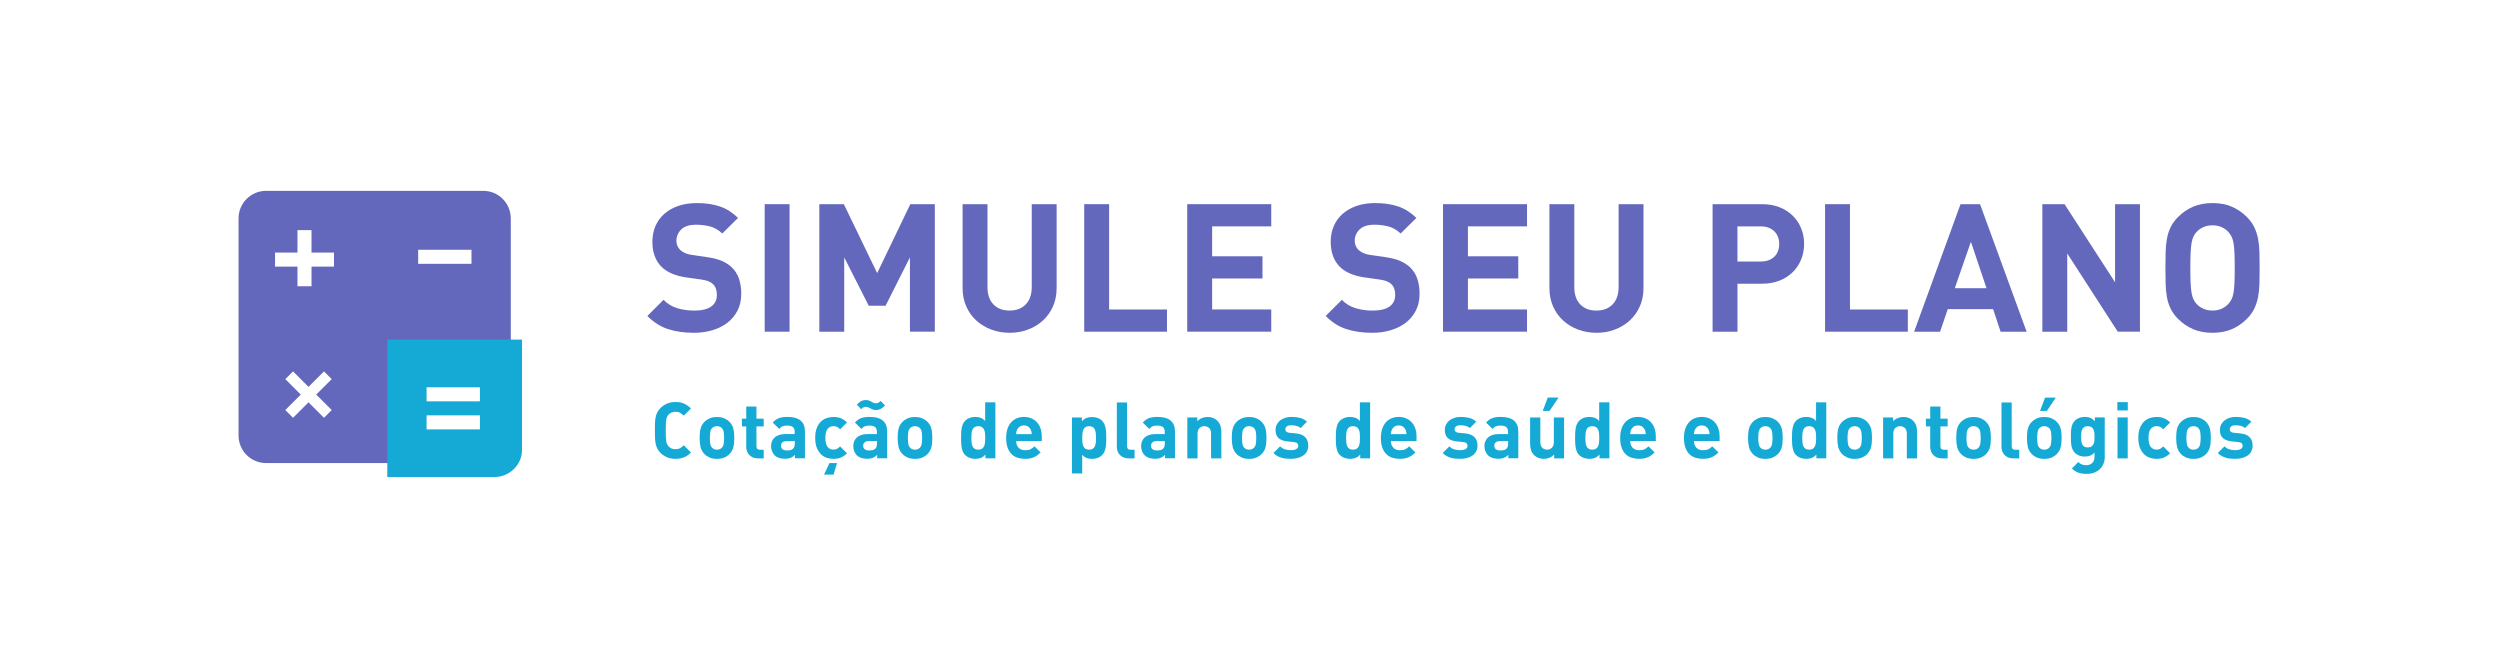 <svg width="524" height="140" viewBox="0 0 524 140" fill="none" xmlns="http://www.w3.org/2000/svg">
<g filter="url(#filter0_d_6_51)">
<path d="M10 8H513.618V98C513.618 114.569 500.186 128 483.618 128H40C23.431 128 10 114.569 10 98V8Z" fill="white" shape-rendering="crispEdges"/>
<g clip-path="url(#clip0_6_51)">
<path d="M155.359 59.641C155.359 60.941 155.1 62.094 154.588 63.094C154.076 64.094 153.376 64.941 152.488 65.629C151.6 66.318 150.553 66.841 149.353 67.206C148.153 67.571 146.847 67.753 145.447 67.753C143.418 67.753 141.612 67.494 140.024 66.982C138.435 66.471 136.988 65.547 135.688 64.224L139.071 60.847C139.924 61.7 140.9 62.288 142 62.612C143.1 62.935 144.276 63.1 145.529 63.1C147.082 63.1 148.259 62.818 149.059 62.253C149.859 61.688 150.259 60.871 150.259 59.794C150.259 58.818 149.982 58.065 149.435 57.541C149.159 57.294 148.853 57.1 148.518 56.959C148.182 56.824 147.7 56.7 147.071 56.6L143.841 56.147C141.565 55.824 139.835 55.082 138.659 53.929C137.382 52.653 136.741 50.9 136.741 48.671C136.741 47.471 136.953 46.377 137.382 45.388C137.806 44.4 138.418 43.547 139.224 42.835C140.024 42.123 141 41.565 142.153 41.165C143.306 40.765 144.606 40.565 146.059 40.565C147.912 40.565 149.524 40.806 150.9 41.276C152.276 41.747 153.541 42.553 154.694 43.676L151.388 46.941C150.535 46.141 149.629 45.635 148.665 45.418C147.7 45.2 146.782 45.1 145.906 45.1C144.506 45.1 143.465 45.429 142.788 46.094C142.112 46.759 141.776 47.553 141.776 48.477C141.776 48.829 141.841 49.165 141.965 49.488C142.088 49.812 142.288 50.112 142.565 50.388C142.841 50.641 143.182 50.859 143.6 51.047C144.012 51.235 144.494 51.365 145.047 51.441L148.2 51.894C149.424 52.071 150.441 52.324 151.241 52.665C152.041 53.006 152.729 53.435 153.306 53.959C154.029 54.635 154.559 55.447 154.882 56.4C155.206 57.353 155.371 58.429 155.371 59.629L155.359 59.641Z" fill="#6368BD"/>
<path d="M160.276 67.529V40.794H165.494V67.524H160.276V67.529Z" fill="#6368BD"/>
<path d="M190.723 67.529V51.947L185.618 62.082H182.088L176.947 51.947V67.529H171.729V40.794H176.871L183.853 55.247L190.8 40.794H195.941V67.524H190.723V67.529Z" fill="#6368BD"/>
<path d="M220.7 62.235C220.188 63.388 219.482 64.371 218.594 65.182C217.706 65.994 216.665 66.629 215.471 67.076C214.282 67.529 212.994 67.753 211.618 67.753C210.241 67.753 208.953 67.529 207.759 67.076C206.571 66.624 205.529 65.994 204.635 65.182C203.747 64.371 203.041 63.388 202.529 62.235C202.018 61.082 201.759 59.794 201.759 58.371V40.794H206.976V58.176C206.976 59.73 207.388 60.935 208.218 61.8C209.047 62.665 210.171 63.094 211.594 63.094C213.018 63.094 214.153 62.665 214.994 61.8C215.835 60.935 216.253 59.73 216.253 58.176V40.794H221.471V58.365C221.471 59.788 221.212 61.082 220.7 62.23V62.235Z" fill="#6368BD"/>
<path d="M227.253 67.529V40.794H232.471V62.871H244.6V67.524H227.253V67.529Z" fill="#6368BD"/>
<path d="M248.841 67.529V40.794H266.453V45.447H254.065V51.718H264.618V56.371H254.065V62.865H266.453V67.518H248.841V67.529Z" fill="#6368BD"/>
<path d="M297.535 59.641C297.535 60.941 297.277 62.094 296.765 63.094C296.253 64.094 295.553 64.941 294.665 65.629C293.777 66.318 292.729 66.841 291.529 67.206C290.329 67.571 289.024 67.753 287.624 67.753C285.594 67.753 283.788 67.494 282.2 66.982C280.612 66.471 279.165 65.547 277.865 64.224L281.247 60.847C282.1 61.7 283.077 62.288 284.177 62.612C285.277 62.935 286.453 63.1 287.706 63.1C289.259 63.1 290.435 62.818 291.235 62.253C292.035 61.688 292.435 60.871 292.435 59.794C292.435 58.818 292.159 58.065 291.612 57.541C291.335 57.294 291.029 57.1 290.694 56.959C290.359 56.824 289.877 56.7 289.247 56.6L286.018 56.147C283.741 55.824 282.012 55.082 280.835 53.929C279.559 52.653 278.918 50.9 278.918 48.671C278.918 47.471 279.129 46.377 279.559 45.388C279.982 44.4 280.594 43.547 281.4 42.835C282.2 42.123 283.177 41.565 284.329 41.165C285.482 40.765 286.782 40.565 288.235 40.565C290.088 40.565 291.7 40.806 293.077 41.276C294.453 41.747 295.718 42.553 296.871 43.676L293.565 46.941C292.712 46.141 291.806 45.635 290.841 45.418C289.877 45.2 288.959 45.1 288.082 45.1C286.682 45.1 285.641 45.429 284.965 46.094C284.288 46.759 283.953 47.553 283.953 48.477C283.953 48.829 284.018 49.165 284.141 49.488C284.265 49.812 284.465 50.112 284.741 50.388C285.018 50.641 285.359 50.859 285.777 51.047C286.188 51.235 286.671 51.365 287.224 51.441L290.377 51.894C291.6 52.071 292.618 52.324 293.418 52.665C294.218 53.006 294.906 53.435 295.482 53.959C296.206 54.635 296.735 55.447 297.059 56.4C297.382 57.353 297.547 58.429 297.547 59.629L297.535 59.641Z" fill="#6368BD"/>
<path d="M302.453 67.529V40.794H320.065V45.447H307.676V51.718H318.229V56.371H307.676V62.865H320.065V67.518H302.453V67.529Z" fill="#6368BD"/>
<path d="M343.694 62.235C343.182 63.388 342.476 64.371 341.588 65.182C340.7 65.994 339.659 66.629 338.465 67.076C337.276 67.529 335.988 67.753 334.612 67.753C333.235 67.753 331.947 67.529 330.759 67.076C329.565 66.624 328.529 65.994 327.635 65.182C326.747 64.371 326.041 63.388 325.529 62.235C325.018 61.082 324.759 59.794 324.759 58.371V40.794H329.976V58.176C329.976 59.73 330.388 60.935 331.218 61.8C332.047 62.665 333.171 63.094 334.6 63.094C336.029 63.094 337.159 62.665 338 61.8C338.835 60.935 339.259 59.73 339.259 58.176V40.794H344.476V58.365C344.476 59.788 344.218 61.082 343.706 62.23L343.694 62.235Z" fill="#6368BD"/>
<path d="M378.141 49.13C378.141 50.259 377.941 51.33 377.541 52.341C377.141 53.353 376.559 54.241 375.794 55.006C375.029 55.771 374.106 56.371 373.018 56.806C371.929 57.241 370.694 57.465 369.318 57.465H364.176V67.529H358.959V40.794H369.323C370.7 40.794 371.929 41.012 373.023 41.453C374.112 41.888 375.041 42.494 375.8 43.253C376.559 44.012 377.147 44.906 377.547 45.918C377.947 46.929 378.147 48 378.147 49.13H378.141ZM372.923 49.147C372.923 48.041 372.576 47.147 371.888 46.471C371.2 45.794 370.253 45.453 369.053 45.453H364.171V52.812H369.053C370.253 52.812 371.2 52.477 371.888 51.812C372.576 51.147 372.923 50.259 372.923 49.153V49.147Z" fill="#6368BD"/>
<path d="M382.535 67.529V40.794H387.753V62.871H399.882V67.524H382.535V67.529Z" fill="#6368BD"/>
<path d="M419.329 67.529L417.753 62.8H408.253L406.641 67.529H401.2L410.923 40.8H415.018L424.782 67.529H419.335H419.329ZM413.1 48.682L409.724 58.406H416.371L413.106 48.682H413.1Z" fill="#6368BD"/>
<path d="M443.882 67.529L433.294 51.124V67.529H428.076V40.794H432.729L443.318 57.165V40.794H448.535V67.524H443.882V67.529Z" fill="#6368BD"/>
<path d="M473.618 54.159C473.618 55.312 473.606 56.388 473.582 57.388C473.559 58.388 473.465 59.329 473.3 60.206C473.135 61.082 472.876 61.9 472.512 62.665C472.147 63.429 471.629 64.147 470.953 64.823C470 65.776 468.947 66.5 467.782 67C466.618 67.5 465.27 67.753 463.747 67.753C462.223 67.753 460.87 67.5 459.694 67C458.518 66.5 457.453 65.776 456.506 64.823C455.829 64.147 455.312 63.429 454.947 62.665C454.582 61.9 454.329 61.082 454.176 60.206C454.023 59.329 453.935 58.388 453.912 57.388C453.888 56.388 453.876 55.312 453.876 54.159C453.876 53.006 453.888 51.929 453.912 50.929C453.935 49.929 454.023 48.988 454.176 48.112C454.329 47.235 454.582 46.418 454.947 45.653C455.312 44.888 455.829 44.171 456.506 43.494C457.459 42.541 458.523 41.818 459.694 41.318C460.87 40.818 462.223 40.565 463.747 40.565C465.27 40.565 466.618 40.818 467.782 41.318C468.947 41.818 470.006 42.541 470.953 43.494C471.629 44.171 472.147 44.888 472.512 45.653C472.876 46.418 473.135 47.235 473.3 48.112C473.465 48.988 473.559 49.929 473.582 50.929C473.606 51.929 473.618 53.006 473.618 54.159ZM468.4 54.159C468.4 52.882 468.382 51.824 468.341 50.988C468.306 50.147 468.235 49.453 468.135 48.906C468.035 48.359 467.9 47.912 467.723 47.571C467.547 47.235 467.335 46.923 467.088 46.653C466.712 46.229 466.241 45.882 465.682 45.623C465.118 45.359 464.476 45.229 463.747 45.229C463.018 45.229 462.37 45.359 461.794 45.623C461.218 45.888 460.741 46.229 460.371 46.653C460.118 46.929 459.912 47.235 459.753 47.571C459.588 47.906 459.459 48.353 459.359 48.906C459.259 49.459 459.188 50.153 459.153 50.988C459.118 51.829 459.094 52.882 459.094 54.159C459.094 55.435 459.112 56.494 459.153 57.329C459.188 58.171 459.259 58.865 459.359 59.412C459.459 59.965 459.588 60.406 459.753 60.747C459.918 61.082 460.123 61.394 460.371 61.665C460.747 62.088 461.223 62.435 461.794 62.694C462.37 62.959 463.018 63.088 463.747 63.088C464.476 63.088 465.118 62.959 465.682 62.694C466.247 62.429 466.712 62.088 467.088 61.665C467.335 61.388 467.553 61.082 467.723 60.747C467.9 60.412 468.035 59.965 468.135 59.412C468.235 58.865 468.306 58.165 468.341 57.329C468.376 56.494 468.4 55.435 468.4 54.159Z" fill="#6368BD"/>
<path d="M101.288 38H55.771C52.584 38 50 40.584 50 43.771V89.288C50 92.475 52.584 95.059 55.771 95.059H101.288C104.475 95.059 107.059 92.475 107.059 89.288V43.771C107.059 40.584 104.475 38 101.288 38Z" fill="#6368BD"/>
<path d="M81.177 98H103.553C106.741 98 109.412 95.488 109.412 92.3V69.177H81.177V98Z" fill="#15AAD6"/>
<path d="M98.824 50.353H87.647V53.294H98.824V50.353Z" fill="white"/>
<path d="M100.588 79.177H89.412V82.118H100.588V79.177Z" fill="white"/>
<path d="M100.588 85.059H89.412V88H100.588V85.059Z" fill="white"/>
<path d="M70 50.941H65.294V46.235H62.353V50.941H57.647V53.882H62.353V58H65.294V53.882H70V50.941Z" fill="white"/>
<path d="M69.524 77.465L67.906 75.847L64.665 79.088L61.424 75.847L59.8 77.465L63.041 80.706L59.8 83.947L61.424 85.571L64.665 82.329L67.906 85.571L69.524 83.947L66.282 80.706L69.524 77.465Z" fill="white"/>
<path d="M143.453 93.812C142.947 94.053 142.323 94.176 141.576 94.176C140.929 94.176 140.341 94.065 139.823 93.847C139.3 93.629 138.835 93.312 138.418 92.894C138.123 92.6 137.894 92.282 137.735 91.947C137.576 91.612 137.465 91.253 137.4 90.871C137.335 90.488 137.294 90.076 137.282 89.635C137.271 89.194 137.265 88.724 137.265 88.218C137.265 87.712 137.265 87.241 137.282 86.8C137.294 86.359 137.329 85.947 137.4 85.565C137.471 85.182 137.576 84.823 137.735 84.488C137.894 84.153 138.123 83.835 138.418 83.541C138.835 83.124 139.306 82.806 139.823 82.588C140.347 82.371 140.929 82.259 141.576 82.259C142.323 82.259 142.947 82.382 143.453 82.629C143.959 82.876 144.418 83.206 144.835 83.612L143.318 85.129C143.065 84.876 142.812 84.676 142.559 84.529C142.306 84.382 141.976 84.306 141.571 84.306C141.253 84.306 140.971 84.359 140.729 84.471C140.488 84.582 140.282 84.729 140.118 84.918C140.006 85.041 139.912 85.171 139.835 85.323C139.759 85.471 139.7 85.665 139.653 85.906C139.606 86.147 139.576 86.453 139.565 86.829C139.553 87.206 139.541 87.671 139.541 88.229C139.541 88.788 139.547 89.259 139.565 89.629C139.582 90 139.612 90.312 139.653 90.553C139.694 90.794 139.759 90.988 139.835 91.135C139.912 91.282 140.006 91.418 140.118 91.541C140.282 91.729 140.488 91.876 140.729 91.988C140.971 92.1 141.253 92.153 141.571 92.153C141.976 92.153 142.306 92.076 142.559 91.929C142.812 91.782 143.065 91.582 143.318 91.329L144.835 92.847C144.418 93.265 143.959 93.594 143.453 93.835V93.812Z" fill="#15AAD6"/>
<path d="M153.912 89.782C153.912 90.565 153.847 91.212 153.712 91.735C153.582 92.259 153.323 92.723 152.935 93.129C152.671 93.418 152.318 93.665 151.882 93.871C151.441 94.076 150.906 94.182 150.271 94.182C149.635 94.182 149.1 94.076 148.665 93.871C148.229 93.665 147.882 93.418 147.618 93.129C147.235 92.723 146.976 92.259 146.841 91.735C146.712 91.212 146.641 90.565 146.641 89.782C146.641 89 146.706 88.353 146.841 87.841C146.971 87.323 147.229 86.865 147.618 86.459C147.882 86.171 148.229 85.923 148.665 85.718C149.1 85.512 149.635 85.406 150.271 85.406C150.906 85.406 151.447 85.512 151.882 85.718C152.323 85.923 152.671 86.171 152.935 86.459C153.318 86.865 153.576 87.323 153.712 87.841C153.841 88.359 153.912 89.006 153.912 89.782ZM151.771 89.782C151.771 89.329 151.741 88.929 151.688 88.57C151.635 88.212 151.494 87.923 151.276 87.706C151.023 87.453 150.688 87.329 150.271 87.329C149.853 87.329 149.535 87.453 149.282 87.706C149.065 87.923 148.923 88.212 148.871 88.57C148.818 88.929 148.788 89.329 148.788 89.782C148.788 90.235 148.818 90.641 148.871 91C148.923 91.365 149.065 91.653 149.282 91.871C149.535 92.123 149.865 92.247 150.271 92.247C150.676 92.247 151.023 92.123 151.276 91.871C151.494 91.653 151.635 91.359 151.688 91C151.741 90.635 151.771 90.229 151.771 89.782Z" fill="#15AAD6"/>
<path d="M158.906 94.076C158.465 94.076 158.088 94.006 157.776 93.865C157.465 93.723 157.206 93.535 157 93.306C156.794 93.076 156.647 92.812 156.553 92.523C156.459 92.235 156.412 91.935 156.412 91.623V87.376H155.506V85.747H156.412V83.212H158.553V85.747H160.071V87.376H158.553V91.494C158.553 92.012 158.8 92.27 159.294 92.27H160.071V94.082H158.9L158.906 94.076Z" fill="#15AAD6"/>
<path d="M166.629 94.076V93.335C166.341 93.624 166.047 93.829 165.729 93.959C165.418 94.088 165.012 94.159 164.518 94.159C163.565 94.159 162.829 93.906 162.329 93.4C162.1 93.159 161.923 92.871 161.8 92.541C161.676 92.212 161.618 91.853 161.618 91.471C161.618 91.129 161.676 90.812 161.8 90.506C161.923 90.206 162.1 89.941 162.341 89.718C162.582 89.494 162.888 89.312 163.253 89.182C163.618 89.053 164.053 88.982 164.547 88.982H166.57V88.553C166.57 88.082 166.447 87.735 166.2 87.523C165.953 87.312 165.541 87.2 164.97 87.2C164.765 87.2 164.582 87.212 164.429 87.241C164.276 87.271 164.135 87.312 164.012 87.365C163.888 87.418 163.765 87.488 163.659 87.576C163.547 87.665 163.441 87.776 163.329 87.906L161.965 86.571C162.382 86.112 162.823 85.794 163.288 85.629C163.753 85.465 164.347 85.382 165.059 85.382C166.265 85.382 167.176 85.635 167.794 86.141C168.412 86.647 168.718 87.406 168.718 88.412V94.059H166.623L166.629 94.076ZM166.582 90.453H164.888C164.506 90.453 164.206 90.541 164 90.706C163.794 90.876 163.688 91.118 163.688 91.424C163.688 91.729 163.788 91.959 163.994 92.141C164.2 92.323 164.506 92.412 164.923 92.412C165.218 92.412 165.47 92.388 165.682 92.347C165.888 92.306 166.088 92.188 166.276 92C166.482 91.8 166.588 91.441 166.588 90.912V90.453H166.582Z" fill="#15AAD6"/>
<path d="M177.529 93.006C177.147 93.4 176.723 93.694 176.271 93.888C175.818 94.082 175.288 94.176 174.7 94.176C174.271 94.176 173.829 94.112 173.376 93.976C172.923 93.847 172.512 93.612 172.141 93.276C171.771 92.941 171.471 92.494 171.229 91.924C170.988 91.359 170.865 90.641 170.865 89.776C170.865 88.912 170.988 88.194 171.229 87.629C171.471 87.065 171.776 86.618 172.141 86.288C172.512 85.959 172.923 85.729 173.376 85.594C173.829 85.465 174.276 85.394 174.7 85.394C175.294 85.394 175.818 85.488 176.271 85.676C176.723 85.865 177.147 86.153 177.529 86.547L176.082 87.994C175.865 87.753 175.647 87.582 175.441 87.476C175.235 87.371 174.988 87.318 174.7 87.318C174.194 87.318 173.788 87.506 173.482 87.876C173.318 88.082 173.194 88.335 173.118 88.635C173.041 88.929 173 89.312 173 89.77C173 90.647 173.159 91.288 173.476 91.682C173.782 92.053 174.188 92.241 174.694 92.241C174.982 92.241 175.229 92.188 175.435 92.082C175.641 91.976 175.859 91.806 176.076 91.565L177.523 93L177.529 93.006ZM174.712 97.471H172.718L173.853 95.065H175.435L174.712 97.471Z" fill="#15AAD6"/>
<path d="M183.859 94.076V93.335C183.571 93.623 183.276 93.829 182.959 93.959C182.647 94.088 182.241 94.159 181.747 94.159C180.794 94.159 180.059 93.906 179.559 93.4C179.329 93.159 179.153 92.871 179.029 92.541C178.906 92.212 178.847 91.853 178.847 91.471C178.847 91.129 178.906 90.812 179.029 90.506C179.153 90.206 179.329 89.941 179.571 89.718C179.812 89.494 180.118 89.312 180.482 89.182C180.847 89.053 181.282 88.982 181.776 88.982H183.8V88.553C183.8 88.082 183.676 87.735 183.429 87.523C183.182 87.312 182.771 87.2 182.2 87.2C181.994 87.2 181.812 87.212 181.659 87.241C181.506 87.27 181.365 87.312 181.241 87.365C181.118 87.418 180.994 87.488 180.888 87.576C180.776 87.665 180.671 87.776 180.559 87.906L179.194 86.57C179.612 86.112 180.053 85.794 180.518 85.629C180.982 85.465 181.576 85.382 182.288 85.382C183.494 85.382 184.406 85.635 185.024 86.141C185.641 86.647 185.947 87.406 185.947 88.412V94.059H183.853L183.859 94.076ZM185.524 82.976C185.159 83.341 184.841 83.594 184.559 83.735C184.276 83.876 183.982 83.947 183.659 83.947C183.418 83.947 183.206 83.918 183.018 83.859C182.829 83.8 182.624 83.7 182.394 83.57C182.241 83.482 182.088 83.412 181.941 83.359C181.794 83.306 181.635 83.276 181.471 83.276C181.329 83.276 181.182 83.3 181.041 83.353C180.9 83.406 180.718 83.535 180.5 83.759L179.576 82.817C179.941 82.453 180.259 82.2 180.529 82.059C180.806 81.918 181.1 81.847 181.418 81.847C181.671 81.847 181.888 81.876 182.071 81.929C182.253 81.982 182.459 82.082 182.688 82.223C182.853 82.323 183.006 82.394 183.141 82.447C183.276 82.5 183.429 82.523 183.594 82.523C183.735 82.523 183.882 82.5 184.024 82.447C184.165 82.394 184.347 82.265 184.565 82.041L185.518 82.982L185.524 82.976ZM183.812 90.453H182.118C181.735 90.453 181.435 90.541 181.229 90.706C181.024 90.876 180.918 91.118 180.918 91.423C180.918 91.729 181.018 91.959 181.224 92.141C181.429 92.323 181.735 92.412 182.153 92.412C182.447 92.412 182.7 92.388 182.912 92.347C183.118 92.306 183.318 92.188 183.506 92C183.712 91.8 183.818 91.441 183.818 90.912V90.453H183.812Z" fill="#15AAD6"/>
<path d="M195.418 89.782C195.418 90.565 195.353 91.212 195.218 91.735C195.088 92.259 194.829 92.723 194.441 93.129C194.176 93.418 193.823 93.665 193.388 93.871C192.947 94.076 192.412 94.182 191.776 94.182C191.141 94.182 190.606 94.076 190.17 93.871C189.735 93.665 189.388 93.418 189.123 93.129C188.741 92.723 188.482 92.259 188.347 91.735C188.218 91.212 188.147 90.565 188.147 89.782C188.147 89 188.212 88.353 188.347 87.841C188.476 87.323 188.735 86.865 189.123 86.459C189.388 86.171 189.735 85.923 190.17 85.718C190.606 85.512 191.141 85.406 191.776 85.406C192.412 85.406 192.953 85.512 193.388 85.718C193.829 85.923 194.176 86.171 194.441 86.459C194.823 86.865 195.082 87.323 195.218 87.841C195.347 88.359 195.418 89.006 195.418 89.782ZM193.276 89.782C193.276 89.329 193.247 88.929 193.194 88.57C193.141 88.212 193 87.923 192.782 87.706C192.529 87.453 192.194 87.329 191.776 87.329C191.359 87.329 191.041 87.453 190.788 87.706C190.57 87.923 190.429 88.212 190.376 88.57C190.323 88.929 190.294 89.329 190.294 89.782C190.294 90.235 190.323 90.641 190.376 91C190.429 91.365 190.57 91.653 190.788 91.871C191.041 92.123 191.371 92.247 191.776 92.247C192.182 92.247 192.529 92.123 192.782 91.871C193 91.653 193.141 91.359 193.194 91C193.247 90.635 193.276 90.229 193.276 89.782Z" fill="#15AAD6"/>
<path d="M206.553 94.076V93.27C206.259 93.6 205.941 93.835 205.612 93.971C205.282 94.106 204.888 94.176 204.424 94.176C204.006 94.176 203.612 94.106 203.235 93.971C202.865 93.835 202.553 93.641 202.312 93.4C202.094 93.194 201.923 92.947 201.812 92.659C201.694 92.376 201.612 92.07 201.559 91.753C201.506 91.435 201.471 91.106 201.459 90.765C201.447 90.423 201.441 90.094 201.441 89.776C201.441 89.459 201.441 89.129 201.459 88.794C201.471 88.459 201.5 88.135 201.559 87.812C201.612 87.494 201.7 87.194 201.812 86.912C201.929 86.629 202.094 86.382 202.312 86.165C202.553 85.923 202.859 85.735 203.224 85.594C203.588 85.453 203.982 85.388 204.4 85.388C204.841 85.388 205.224 85.453 205.559 85.576C205.894 85.7 206.206 85.923 206.488 86.241V82.335H208.629V94.065H206.535L206.553 94.076ZM206.506 89.776C206.506 89.423 206.488 89.1 206.459 88.806C206.429 88.512 206.359 88.253 206.253 88.029C206.147 87.812 206 87.635 205.806 87.512C205.612 87.388 205.359 87.323 205.041 87.323C204.724 87.323 204.465 87.388 204.276 87.512C204.082 87.635 203.941 87.812 203.841 88.029C203.741 88.247 203.676 88.506 203.641 88.806C203.606 89.1 203.594 89.423 203.594 89.776C203.594 90.129 203.612 90.453 203.641 90.759C203.676 91.059 203.741 91.323 203.841 91.541C203.941 91.759 204.088 91.935 204.276 92.059C204.471 92.182 204.724 92.247 205.041 92.247C205.359 92.247 205.618 92.182 205.806 92.059C206 91.935 206.147 91.759 206.253 91.541C206.359 91.323 206.424 91.059 206.459 90.759C206.494 90.459 206.506 90.129 206.506 89.776Z" fill="#15AAD6"/>
<path d="M212.994 90.453C212.994 91.012 213.159 91.471 213.482 91.829C213.806 92.188 214.271 92.365 214.876 92.365C215.347 92.365 215.723 92.3 215.994 92.165C216.271 92.035 216.541 91.829 216.818 91.553L218.118 92.823C217.9 93.041 217.676 93.235 217.459 93.4C217.241 93.565 217 93.706 216.741 93.818C216.482 93.935 216.2 94.023 215.894 94.082C215.588 94.141 215.241 94.171 214.859 94.171C214.353 94.171 213.865 94.106 213.382 93.971C212.906 93.841 212.482 93.606 212.112 93.27C211.741 92.935 211.447 92.488 211.223 91.918C211 91.353 210.888 90.635 210.888 89.77C210.888 89.07 210.976 88.447 211.159 87.9C211.341 87.359 211.594 86.9 211.923 86.523C212.253 86.153 212.647 85.871 213.1 85.676C213.553 85.482 214.065 85.388 214.623 85.388C215.218 85.388 215.747 85.494 216.212 85.7C216.676 85.906 217.071 86.194 217.388 86.559C217.706 86.924 217.947 87.353 218.112 87.853C218.276 88.353 218.359 88.9 218.359 89.494V90.447H212.988L212.994 90.453ZM216.253 88.988C216.241 88.8 216.223 88.641 216.194 88.5C216.165 88.365 216.118 88.218 216.053 88.065C215.929 87.812 215.753 87.6 215.518 87.429C215.282 87.259 214.982 87.176 214.618 87.176C214.253 87.176 213.959 87.259 213.718 87.429C213.482 87.6 213.306 87.812 213.182 88.065C213.118 88.218 213.071 88.365 213.041 88.5C213.012 88.635 212.994 88.8 212.982 88.988H216.241H216.253Z" fill="#15AAD6"/>
<path d="M231.871 89.782C231.871 90.1 231.871 90.429 231.853 90.77C231.841 91.112 231.812 91.441 231.753 91.759C231.7 92.076 231.612 92.382 231.488 92.665C231.365 92.953 231.2 93.2 230.994 93.406C230.753 93.647 230.447 93.835 230.082 93.976C229.718 94.118 229.324 94.182 228.906 94.182C228.465 94.182 228.082 94.118 227.753 93.994C227.424 93.871 227.118 93.647 226.829 93.329V97.235H224.688V85.506H226.765V86.312C227.059 85.982 227.376 85.747 227.712 85.612C228.047 85.476 228.447 85.406 228.906 85.406C229.324 85.406 229.718 85.476 230.082 85.612C230.447 85.747 230.753 85.935 230.994 86.182C231.2 86.4 231.365 86.653 231.488 86.929C231.612 87.212 231.694 87.512 231.753 87.829C231.806 88.147 231.841 88.476 231.853 88.812C231.865 89.147 231.871 89.471 231.871 89.794V89.782ZM229.729 89.782C229.729 89.429 229.712 89.106 229.682 88.812C229.647 88.517 229.582 88.259 229.482 88.035C229.382 87.817 229.235 87.641 229.047 87.517C228.853 87.394 228.6 87.329 228.282 87.329C227.965 87.329 227.706 87.394 227.518 87.517C227.324 87.641 227.182 87.817 227.082 88.035C226.982 88.253 226.918 88.512 226.882 88.812C226.847 89.112 226.835 89.429 226.835 89.782C226.835 90.135 226.853 90.459 226.882 90.765C226.912 91.07 226.982 91.329 227.082 91.547C227.182 91.765 227.329 91.941 227.518 92.065C227.712 92.188 227.965 92.253 228.282 92.253C228.6 92.253 228.859 92.188 229.047 92.065C229.241 91.941 229.382 91.765 229.482 91.547C229.582 91.329 229.647 91.065 229.682 90.765C229.718 90.465 229.729 90.135 229.729 89.782Z" fill="#15AAD6"/>
<path d="M236.594 94.076C236.153 94.076 235.776 94.006 235.459 93.865C235.141 93.723 234.882 93.535 234.676 93.306C234.47 93.076 234.323 92.812 234.229 92.523C234.135 92.235 234.088 91.935 234.088 91.623V82.353H236.229V91.494C236.229 91.747 236.288 91.941 236.4 92.07C236.518 92.2 236.712 92.27 236.982 92.27H237.806V94.082H236.588L236.594 94.076Z" fill="#15AAD6"/>
<path d="M244.188 94.076V93.335C243.9 93.624 243.606 93.829 243.288 93.959C242.976 94.088 242.571 94.159 242.076 94.159C241.123 94.159 240.388 93.906 239.888 93.4C239.659 93.159 239.482 92.871 239.359 92.541C239.235 92.212 239.176 91.853 239.176 91.471C239.176 91.129 239.235 90.812 239.359 90.506C239.482 90.206 239.659 89.941 239.9 89.718C240.141 89.494 240.447 89.312 240.812 89.182C241.176 89.053 241.612 88.982 242.106 88.982H244.129V88.553C244.129 88.082 244.006 87.735 243.759 87.523C243.512 87.312 243.1 87.2 242.529 87.2C242.323 87.2 242.141 87.212 241.988 87.241C241.835 87.271 241.694 87.312 241.571 87.365C241.447 87.418 241.323 87.488 241.218 87.576C241.106 87.665 241 87.776 240.888 87.906L239.523 86.571C239.941 86.112 240.382 85.794 240.847 85.629C241.312 85.465 241.906 85.382 242.618 85.382C243.823 85.382 244.735 85.635 245.353 86.141C245.971 86.647 246.276 87.406 246.276 88.412V94.059H244.182L244.188 94.076ZM244.141 90.453H242.447C242.065 90.453 241.765 90.541 241.559 90.706C241.353 90.876 241.247 91.118 241.247 91.424C241.247 91.729 241.347 91.959 241.553 92.141C241.759 92.323 242.065 92.412 242.482 92.412C242.776 92.412 243.029 92.388 243.241 92.347C243.447 92.306 243.647 92.188 243.835 92C244.041 91.8 244.147 91.441 244.147 90.912V90.453H244.141Z" fill="#15AAD6"/>
<path d="M253.841 94.076V88.888C253.841 88.594 253.8 88.347 253.718 88.147C253.635 87.947 253.523 87.788 253.388 87.671C253.253 87.553 253.1 87.465 252.929 87.406C252.759 87.353 252.594 87.323 252.429 87.323C252.265 87.323 252.1 87.353 251.929 87.406C251.759 87.459 251.606 87.547 251.471 87.671C251.335 87.794 251.223 87.953 251.135 88.147C251.047 88.347 251.006 88.594 251.006 88.888V94.076H248.865V85.494H250.959V86.282C251.241 85.988 251.571 85.765 251.947 85.618C252.323 85.471 252.706 85.394 253.1 85.394C253.529 85.394 253.912 85.459 254.253 85.594C254.594 85.724 254.882 85.912 255.123 86.153C255.476 86.506 255.706 86.882 255.823 87.282C255.941 87.682 255.994 88.118 255.994 88.594V94.076H253.853H253.841Z" fill="#15AAD6"/>
<path d="M265.453 89.782C265.453 90.565 265.388 91.212 265.253 91.735C265.123 92.259 264.865 92.723 264.476 93.129C264.212 93.418 263.859 93.665 263.423 93.871C262.982 94.076 262.447 94.182 261.812 94.182C261.176 94.182 260.641 94.076 260.206 93.871C259.77 93.665 259.423 93.418 259.159 93.129C258.776 92.723 258.518 92.259 258.382 91.735C258.253 91.212 258.182 90.565 258.182 89.782C258.182 89 258.247 88.353 258.382 87.841C258.512 87.323 258.77 86.865 259.159 86.459C259.423 86.171 259.77 85.923 260.206 85.718C260.641 85.512 261.176 85.406 261.812 85.406C262.447 85.406 262.988 85.512 263.423 85.718C263.865 85.923 264.212 86.171 264.476 86.459C264.859 86.865 265.118 87.323 265.253 87.841C265.382 88.359 265.453 89.006 265.453 89.782ZM263.312 89.782C263.312 89.329 263.282 88.929 263.229 88.57C263.176 88.212 263.035 87.923 262.818 87.706C262.565 87.453 262.229 87.329 261.812 87.329C261.394 87.329 261.076 87.453 260.823 87.706C260.606 87.923 260.465 88.212 260.412 88.57C260.359 88.929 260.329 89.329 260.329 89.782C260.329 90.235 260.359 90.641 260.412 91C260.465 91.365 260.606 91.653 260.823 91.871C261.076 92.123 261.406 92.247 261.812 92.247C262.218 92.247 262.565 92.123 262.818 91.871C263.035 91.653 263.176 91.359 263.229 91C263.282 90.635 263.312 90.229 263.312 89.782Z" fill="#15AAD6"/>
<path d="M274.212 91.376C274.212 91.847 274.117 92.259 273.929 92.612C273.741 92.965 273.482 93.253 273.153 93.482C272.823 93.712 272.435 93.888 271.994 94C271.547 94.118 271.076 94.171 270.57 94.171C270.229 94.171 269.9 94.159 269.582 94.129C269.265 94.1 268.953 94.047 268.641 93.959C268.335 93.871 268.035 93.747 267.753 93.594C267.465 93.435 267.188 93.224 266.912 92.947L268.312 91.553C268.665 91.906 269.047 92.129 269.47 92.218C269.894 92.312 270.27 92.359 270.6 92.359C270.788 92.359 270.97 92.341 271.153 92.312C271.335 92.276 271.494 92.224 271.641 92.153C271.782 92.082 271.9 91.988 271.988 91.876C272.076 91.765 272.118 91.629 272.118 91.459C272.118 91.235 272.053 91.059 271.918 90.918C271.782 90.776 271.547 90.694 271.212 90.659L269.859 90.523C269.076 90.447 268.465 90.224 268.023 89.859C267.576 89.488 267.359 88.912 267.359 88.124C267.359 87.682 267.447 87.294 267.629 86.953C267.812 86.612 268.053 86.329 268.353 86.094C268.653 85.865 269.006 85.688 269.406 85.565C269.806 85.441 270.223 85.382 270.665 85.382C271.335 85.382 271.941 85.453 272.494 85.594C273.041 85.735 273.523 86 273.941 86.382L272.623 87.718C272.37 87.5 272.07 87.347 271.718 87.265C271.365 87.182 271.006 87.141 270.629 87.141C270.2 87.141 269.888 87.224 269.7 87.388C269.506 87.553 269.412 87.747 269.412 87.965C269.412 88.041 269.423 88.124 269.447 88.206C269.47 88.288 269.512 88.365 269.576 88.429C269.641 88.494 269.735 88.553 269.847 88.612C269.965 88.665 270.112 88.7 270.3 88.712L271.653 88.841C272.512 88.929 273.147 89.188 273.57 89.624C273.994 90.059 274.206 90.635 274.206 91.359L274.212 91.376Z" fill="#15AAD6"/>
<path d="M285.1 94.076V93.27C284.806 93.6 284.488 93.835 284.159 93.971C283.829 94.106 283.435 94.176 282.97 94.176C282.553 94.176 282.159 94.106 281.782 93.971C281.406 93.835 281.1 93.641 280.859 93.4C280.641 93.194 280.47 92.947 280.359 92.659C280.241 92.376 280.159 92.07 280.106 91.753C280.053 91.435 280.018 91.106 280.006 90.765C279.994 90.423 279.988 90.094 279.988 89.776C279.988 89.459 279.988 89.129 280.006 88.794C280.023 88.459 280.047 88.135 280.106 87.812C280.159 87.494 280.247 87.194 280.359 86.912C280.476 86.629 280.641 86.382 280.859 86.165C281.1 85.923 281.406 85.735 281.771 85.594C282.135 85.453 282.529 85.388 282.947 85.388C283.388 85.388 283.771 85.453 284.106 85.576C284.441 85.7 284.753 85.923 285.035 86.241V82.335H287.176V94.065H285.082L285.1 94.076ZM285.053 89.776C285.053 89.423 285.035 89.1 285.006 88.806C284.971 88.512 284.906 88.253 284.8 88.029C284.694 87.812 284.547 87.635 284.353 87.512C284.159 87.388 283.906 87.323 283.588 87.323C283.271 87.323 283.012 87.388 282.823 87.512C282.629 87.635 282.488 87.812 282.388 88.029C282.288 88.247 282.223 88.506 282.188 88.806C282.153 89.1 282.141 89.423 282.141 89.776C282.141 90.129 282.159 90.453 282.188 90.759C282.223 91.059 282.288 91.323 282.388 91.541C282.488 91.759 282.635 91.935 282.823 92.059C283.018 92.182 283.271 92.247 283.588 92.247C283.906 92.247 284.159 92.182 284.353 92.059C284.547 91.935 284.694 91.759 284.8 91.541C284.906 91.323 284.971 91.059 285.006 90.759C285.041 90.459 285.053 90.129 285.053 89.776Z" fill="#15AAD6"/>
<path d="M291.541 90.453C291.541 91.012 291.7 91.471 292.029 91.829C292.359 92.188 292.818 92.365 293.423 92.365C293.894 92.365 294.27 92.3 294.541 92.165C294.818 92.035 295.088 91.829 295.365 91.553L296.665 92.823C296.447 93.041 296.223 93.235 296.006 93.4C295.788 93.565 295.547 93.706 295.288 93.818C295.029 93.929 294.747 94.023 294.441 94.082C294.135 94.141 293.788 94.171 293.406 94.171C292.9 94.171 292.412 94.106 291.929 93.971C291.453 93.841 291.029 93.606 290.659 93.27C290.288 92.935 289.994 92.488 289.77 91.918C289.547 91.353 289.435 90.635 289.435 89.77C289.435 89.07 289.523 88.447 289.706 87.9C289.888 87.359 290.141 86.9 290.47 86.523C290.8 86.153 291.194 85.871 291.647 85.676C292.1 85.482 292.612 85.388 293.17 85.388C293.765 85.388 294.294 85.494 294.759 85.7C295.223 85.906 295.618 86.194 295.935 86.559C296.253 86.924 296.494 87.353 296.659 87.853C296.823 88.353 296.906 88.9 296.906 89.494V90.447H291.535L291.541 90.453ZM294.8 88.988C294.788 88.8 294.77 88.641 294.741 88.5C294.712 88.359 294.665 88.218 294.6 88.065C294.476 87.812 294.3 87.6 294.065 87.429C293.829 87.259 293.529 87.176 293.165 87.176C292.8 87.176 292.506 87.259 292.265 87.429C292.029 87.6 291.847 87.812 291.729 88.065C291.665 88.218 291.618 88.365 291.588 88.5C291.559 88.635 291.541 88.8 291.529 88.988H294.788H294.8Z" fill="#15AAD6"/>
<path d="M309.688 91.376C309.688 91.847 309.594 92.259 309.406 92.612C309.218 92.965 308.959 93.253 308.629 93.482C308.3 93.712 307.912 93.888 307.471 94C307.023 94.118 306.553 94.171 306.047 94.171C305.706 94.171 305.376 94.159 305.059 94.129C304.741 94.1 304.429 94.047 304.118 93.959C303.812 93.871 303.512 93.747 303.229 93.594C302.941 93.435 302.665 93.224 302.388 92.947L303.788 91.553C304.141 91.906 304.523 92.129 304.947 92.218C305.371 92.312 305.747 92.359 306.076 92.359C306.265 92.359 306.447 92.341 306.629 92.312C306.812 92.276 306.971 92.224 307.118 92.153C307.259 92.082 307.376 91.988 307.465 91.876C307.553 91.765 307.594 91.629 307.594 91.459C307.594 91.235 307.529 91.059 307.394 90.918C307.259 90.776 307.023 90.694 306.688 90.659L305.335 90.523C304.553 90.447 303.941 90.224 303.5 89.859C303.053 89.488 302.835 88.912 302.835 88.124C302.835 87.682 302.923 87.294 303.106 86.953C303.288 86.612 303.529 86.329 303.829 86.094C304.129 85.865 304.482 85.688 304.882 85.565C305.282 85.441 305.7 85.382 306.141 85.382C306.812 85.382 307.418 85.453 307.971 85.594C308.518 85.735 309 86 309.418 86.382L308.1 87.718C307.847 87.5 307.547 87.347 307.194 87.265C306.841 87.182 306.482 87.141 306.106 87.141C305.676 87.141 305.365 87.224 305.176 87.388C304.982 87.553 304.888 87.747 304.888 87.965C304.888 88.041 304.9 88.124 304.923 88.206C304.947 88.288 304.988 88.365 305.053 88.429C305.118 88.494 305.212 88.553 305.323 88.612C305.441 88.665 305.588 88.7 305.776 88.712L307.129 88.841C307.988 88.929 308.623 89.188 309.047 89.624C309.471 90.059 309.682 90.635 309.682 91.359L309.688 91.376Z" fill="#15AAD6"/>
<path d="M316.147 94.076V93.335C315.859 93.624 315.565 93.829 315.247 93.959C314.935 94.088 314.529 94.159 314.035 94.159C313.082 94.159 312.347 93.906 311.847 93.4C311.618 93.159 311.441 92.871 311.318 92.541C311.194 92.212 311.135 91.853 311.135 91.471C311.135 91.129 311.194 90.812 311.318 90.506C311.441 90.206 311.618 89.941 311.859 89.718C312.1 89.494 312.406 89.312 312.771 89.182C313.135 89.053 313.571 88.982 314.065 88.982H316.088V88.553C316.088 88.082 315.965 87.735 315.718 87.523C315.471 87.312 315.059 87.2 314.488 87.2C314.282 87.2 314.1 87.212 313.947 87.241C313.794 87.271 313.653 87.312 313.529 87.365C313.406 87.418 313.282 87.488 313.176 87.576C313.065 87.665 312.959 87.776 312.847 87.906L311.482 86.571C311.9 86.112 312.341 85.794 312.806 85.629C313.271 85.465 313.865 85.382 314.576 85.382C315.782 85.382 316.694 85.635 317.312 86.141C317.923 86.647 318.235 87.406 318.235 88.412V94.059H316.141L316.147 94.076ZM316.1 90.453H314.406C314.023 90.453 313.723 90.541 313.518 90.706C313.312 90.871 313.206 91.118 313.206 91.424C313.206 91.729 313.306 91.959 313.512 92.141C313.712 92.323 314.023 92.412 314.441 92.412C314.735 92.412 314.988 92.388 315.2 92.347C315.406 92.306 315.606 92.188 315.794 92C316 91.8 316.106 91.441 316.106 90.912V90.453H316.1Z" fill="#15AAD6"/>
<path d="M325.747 94.076V93.288C325.459 93.582 325.129 93.806 324.759 93.953C324.388 94.1 324 94.176 323.606 94.176C323.176 94.176 322.794 94.112 322.453 93.976C322.112 93.847 321.823 93.659 321.582 93.418C321.229 93.065 321 92.688 320.882 92.288C320.765 91.888 320.712 91.453 320.712 90.976V85.494H322.853V90.682C322.853 90.976 322.894 91.224 322.976 91.424C323.059 91.624 323.17 91.782 323.306 91.9C323.441 92.023 323.594 92.106 323.765 92.165C323.935 92.218 324.1 92.247 324.265 92.247C324.429 92.247 324.594 92.218 324.765 92.165C324.935 92.112 325.088 92.023 325.223 91.9C325.359 91.776 325.471 91.618 325.559 91.424C325.647 91.229 325.688 90.976 325.688 90.682V85.494H327.829V94.076H325.735H325.747ZM324.794 84.129H323.359L324.412 81.329H326.67L324.794 84.129Z" fill="#15AAD6"/>
<path d="M335.253 94.076V93.27C334.959 93.6 334.641 93.835 334.312 93.971C333.982 94.106 333.588 94.176 333.123 94.176C332.706 94.176 332.312 94.106 331.935 93.971C331.559 93.835 331.253 93.641 331.012 93.4C330.794 93.194 330.623 92.947 330.512 92.659C330.394 92.376 330.312 92.07 330.259 91.753C330.206 91.435 330.171 91.106 330.159 90.765C330.147 90.423 330.141 90.094 330.141 89.776C330.141 89.459 330.141 89.129 330.159 88.794C330.176 88.459 330.2 88.135 330.259 87.812C330.312 87.494 330.4 87.194 330.512 86.912C330.629 86.629 330.794 86.382 331.012 86.165C331.253 85.923 331.559 85.735 331.923 85.594C332.288 85.453 332.682 85.388 333.1 85.388C333.541 85.388 333.923 85.453 334.259 85.576C334.594 85.7 334.906 85.923 335.188 86.241V82.335H337.329V94.065H335.235L335.253 94.076ZM335.206 89.776C335.206 89.423 335.188 89.1 335.159 88.806C335.123 88.512 335.059 88.253 334.953 88.029C334.847 87.812 334.7 87.635 334.506 87.512C334.312 87.388 334.059 87.323 333.741 87.323C333.423 87.323 333.165 87.388 332.976 87.512C332.782 87.635 332.641 87.812 332.541 88.029C332.441 88.247 332.376 88.506 332.341 88.806C332.306 89.1 332.294 89.423 332.294 89.776C332.294 90.129 332.312 90.453 332.341 90.759C332.376 91.059 332.441 91.323 332.541 91.541C332.641 91.759 332.788 91.935 332.976 92.059C333.171 92.182 333.423 92.247 333.741 92.247C334.059 92.247 334.312 92.182 334.506 92.059C334.7 91.935 334.847 91.759 334.953 91.541C335.059 91.323 335.123 91.059 335.159 90.759C335.194 90.459 335.206 90.129 335.206 89.776Z" fill="#15AAD6"/>
<path d="M341.694 90.453C341.694 91.012 341.853 91.471 342.182 91.829C342.512 92.188 342.97 92.365 343.576 92.365C344.047 92.365 344.423 92.3 344.694 92.165C344.971 92.035 345.241 91.829 345.518 91.553L346.818 92.823C346.6 93.041 346.376 93.235 346.159 93.4C345.941 93.565 345.7 93.706 345.441 93.818C345.182 93.929 344.9 94.023 344.594 94.082C344.288 94.141 343.941 94.171 343.559 94.171C343.053 94.171 342.565 94.106 342.082 93.971C341.606 93.841 341.182 93.606 340.812 93.27C340.441 92.935 340.147 92.488 339.923 91.918C339.7 91.353 339.588 90.635 339.588 89.77C339.588 89.07 339.676 88.447 339.859 87.9C340.041 87.359 340.294 86.9 340.623 86.523C340.953 86.153 341.347 85.871 341.8 85.676C342.253 85.482 342.765 85.388 343.323 85.388C343.918 85.388 344.447 85.494 344.912 85.7C345.376 85.906 345.77 86.194 346.088 86.559C346.406 86.924 346.647 87.353 346.812 87.853C346.976 88.353 347.059 88.9 347.059 89.494V90.447H341.688L341.694 90.453ZM344.953 88.988C344.941 88.8 344.923 88.641 344.894 88.5C344.865 88.359 344.818 88.218 344.753 88.065C344.629 87.812 344.453 87.6 344.218 87.429C343.982 87.259 343.682 87.176 343.318 87.176C342.953 87.176 342.659 87.259 342.418 87.429C342.182 87.6 342 87.812 341.882 88.065C341.818 88.218 341.77 88.365 341.741 88.5C341.712 88.635 341.694 88.8 341.682 88.988H344.941H344.953Z" fill="#15AAD6"/>
<path d="M355.065 90.453C355.065 91.012 355.223 91.471 355.553 91.829C355.882 92.188 356.341 92.365 356.947 92.365C357.418 92.365 357.794 92.3 358.065 92.165C358.341 92.035 358.612 91.829 358.888 91.553L360.188 92.823C359.97 93.041 359.747 93.235 359.529 93.4C359.312 93.565 359.07 93.706 358.812 93.818C358.553 93.929 358.27 94.023 357.965 94.082C357.659 94.141 357.312 94.171 356.929 94.171C356.423 94.171 355.935 94.106 355.453 93.971C354.976 93.841 354.553 93.606 354.182 93.27C353.812 92.935 353.518 92.488 353.294 91.918C353.07 91.353 352.959 90.635 352.959 89.77C352.959 89.07 353.047 88.447 353.229 87.9C353.412 87.359 353.665 86.9 353.994 86.523C354.323 86.153 354.718 85.871 355.17 85.676C355.623 85.482 356.135 85.388 356.694 85.388C357.288 85.388 357.818 85.494 358.282 85.7C358.747 85.906 359.141 86.194 359.459 86.559C359.776 86.924 360.018 87.353 360.182 87.853C360.347 88.353 360.429 88.9 360.429 89.494V90.447H355.059L355.065 90.453ZM358.323 88.988C358.312 88.8 358.294 88.641 358.265 88.5C358.235 88.359 358.188 88.218 358.123 88.065C358 87.812 357.823 87.6 357.588 87.429C357.353 87.259 357.053 87.176 356.688 87.176C356.323 87.176 356.029 87.259 355.788 87.429C355.553 87.6 355.37 87.812 355.253 88.065C355.188 88.218 355.141 88.365 355.112 88.5C355.082 88.635 355.065 88.8 355.053 88.988H358.312H358.323Z" fill="#15AAD6"/>
<path d="M373.659 89.782C373.659 90.565 373.594 91.212 373.459 91.735C373.329 92.259 373.071 92.723 372.682 93.129C372.418 93.418 372.065 93.665 371.629 93.871C371.188 94.076 370.653 94.182 370.018 94.182C369.382 94.182 368.847 94.076 368.412 93.871C367.976 93.665 367.629 93.418 367.365 93.129C366.982 92.723 366.723 92.259 366.588 91.735C366.459 91.212 366.388 90.565 366.388 89.782C366.388 89 366.453 88.353 366.588 87.841C366.718 87.323 366.976 86.865 367.365 86.459C367.629 86.171 367.976 85.923 368.412 85.718C368.847 85.512 369.382 85.406 370.018 85.406C370.653 85.406 371.194 85.512 371.629 85.718C372.071 85.923 372.418 86.171 372.682 86.459C373.065 86.865 373.323 87.323 373.459 87.841C373.588 88.359 373.659 89.006 373.659 89.782ZM371.518 89.782C371.518 89.329 371.488 88.929 371.435 88.57C371.382 88.212 371.241 87.923 371.023 87.706C370.771 87.453 370.435 87.329 370.018 87.329C369.6 87.329 369.282 87.453 369.029 87.706C368.812 87.923 368.671 88.212 368.618 88.57C368.565 88.929 368.535 89.329 368.535 89.782C368.535 90.235 368.565 90.641 368.618 91C368.671 91.365 368.812 91.653 369.029 91.871C369.282 92.123 369.612 92.247 370.018 92.247C370.424 92.247 370.771 92.123 371.023 91.871C371.241 91.653 371.382 91.359 371.435 91C371.488 90.635 371.518 90.229 371.518 89.782Z" fill="#15AAD6"/>
<path d="M380.712 94.076V93.27C380.418 93.6 380.1 93.835 379.77 93.971C379.441 94.106 379.047 94.176 378.582 94.176C378.165 94.176 377.77 94.106 377.394 93.971C377.018 93.835 376.712 93.641 376.47 93.4C376.253 93.194 376.082 92.947 375.971 92.659C375.853 92.376 375.77 92.07 375.718 91.753C375.665 91.435 375.629 91.106 375.618 90.765C375.606 90.423 375.6 90.094 375.6 89.776C375.6 89.459 375.6 89.129 375.618 88.794C375.635 88.459 375.659 88.135 375.718 87.812C375.77 87.494 375.859 87.194 375.971 86.912C376.088 86.629 376.253 86.382 376.47 86.165C376.712 85.923 377.018 85.735 377.382 85.594C377.747 85.453 378.141 85.388 378.559 85.388C379 85.388 379.382 85.453 379.718 85.576C380.053 85.7 380.365 85.923 380.647 86.241V82.335H382.788V94.065H380.694L380.712 94.076ZM380.665 89.776C380.665 89.423 380.647 89.1 380.618 88.806C380.582 88.512 380.518 88.253 380.412 88.029C380.306 87.812 380.159 87.635 379.965 87.512C379.77 87.388 379.518 87.323 379.2 87.323C378.882 87.323 378.623 87.388 378.435 87.512C378.241 87.635 378.1 87.812 378 88.029C377.9 88.247 377.835 88.506 377.8 88.806C377.765 89.1 377.753 89.423 377.753 89.776C377.753 90.129 377.77 90.453 377.8 90.759C377.835 91.059 377.9 91.323 378 91.541C378.1 91.759 378.247 91.935 378.435 92.059C378.629 92.182 378.882 92.247 379.2 92.247C379.518 92.247 379.77 92.182 379.965 92.059C380.159 91.935 380.306 91.759 380.412 91.541C380.518 91.323 380.582 91.059 380.618 90.759C380.653 90.459 380.665 90.129 380.665 89.776Z" fill="#15AAD6"/>
<path d="M392.371 89.782C392.371 90.565 392.306 91.212 392.171 91.735C392.041 92.259 391.782 92.723 391.394 93.129C391.129 93.418 390.776 93.665 390.341 93.871C389.9 94.076 389.365 94.182 388.729 94.182C388.094 94.182 387.559 94.076 387.123 93.871C386.688 93.665 386.341 93.418 386.076 93.129C385.694 92.723 385.435 92.259 385.3 91.735C385.171 91.212 385.1 90.565 385.1 89.782C385.1 89 385.165 88.353 385.3 87.841C385.429 87.323 385.688 86.865 386.076 86.459C386.341 86.171 386.688 85.923 387.123 85.718C387.559 85.512 388.094 85.406 388.729 85.406C389.365 85.406 389.906 85.512 390.341 85.718C390.782 85.923 391.129 86.171 391.394 86.459C391.776 86.865 392.035 87.323 392.171 87.841C392.3 88.359 392.371 89.006 392.371 89.782ZM390.229 89.782C390.229 89.329 390.2 88.929 390.147 88.57C390.094 88.212 389.953 87.923 389.735 87.706C389.482 87.453 389.147 87.329 388.729 87.329C388.312 87.329 387.994 87.453 387.741 87.706C387.523 87.923 387.382 88.212 387.329 88.57C387.276 88.929 387.247 89.329 387.247 89.782C387.247 90.235 387.276 90.641 387.329 91C387.382 91.365 387.523 91.653 387.741 91.871C387.994 92.123 388.323 92.247 388.729 92.247C389.135 92.247 389.482 92.123 389.735 91.871C389.953 91.653 390.094 91.359 390.147 91C390.2 90.635 390.229 90.229 390.229 89.782Z" fill="#15AAD6"/>
<path d="M399.671 94.076V88.888C399.671 88.594 399.629 88.347 399.547 88.147C399.465 87.947 399.353 87.788 399.218 87.671C399.082 87.553 398.929 87.465 398.759 87.406C398.588 87.353 398.423 87.323 398.259 87.323C398.094 87.323 397.929 87.353 397.759 87.406C397.588 87.459 397.435 87.547 397.3 87.671C397.165 87.794 397.053 87.953 396.965 88.147C396.876 88.341 396.835 88.594 396.835 88.888V94.076H394.694V85.494H396.788V86.282C397.076 85.988 397.406 85.765 397.776 85.618C398.147 85.471 398.535 85.394 398.929 85.394C399.359 85.394 399.741 85.459 400.082 85.594C400.423 85.724 400.712 85.912 400.953 86.153C401.306 86.506 401.535 86.882 401.653 87.282C401.771 87.682 401.823 88.118 401.823 88.594V94.076H399.682H399.671Z" fill="#15AAD6"/>
<path d="M407.065 94.076C406.623 94.076 406.247 94.006 405.935 93.865C405.623 93.723 405.365 93.535 405.159 93.306C404.953 93.076 404.806 92.812 404.712 92.523C404.618 92.235 404.571 91.935 404.571 91.623V87.376H403.665V85.747H404.571V83.212H406.712V85.747H408.229V87.376H406.712V91.494C406.712 92.012 406.959 92.27 407.453 92.27H408.229V94.082H407.059L407.065 94.076Z" fill="#15AAD6"/>
<path d="M417.294 89.782C417.294 90.565 417.229 91.212 417.094 91.735C416.965 92.259 416.706 92.723 416.318 93.129C416.053 93.418 415.7 93.665 415.265 93.871C414.823 94.076 414.288 94.182 413.653 94.182C413.018 94.182 412.482 94.076 412.047 93.871C411.612 93.665 411.265 93.418 411 93.129C410.618 92.723 410.359 92.259 410.223 91.735C410.094 91.212 410.023 90.565 410.023 89.782C410.023 89 410.088 88.353 410.223 87.841C410.353 87.323 410.612 86.865 411 86.459C411.265 86.171 411.612 85.923 412.047 85.718C412.482 85.512 413.018 85.406 413.653 85.406C414.288 85.406 414.829 85.512 415.265 85.718C415.706 85.923 416.053 86.171 416.318 86.459C416.7 86.865 416.959 87.323 417.094 87.841C417.223 88.359 417.294 89.006 417.294 89.782ZM415.153 89.782C415.153 89.329 415.123 88.929 415.071 88.57C415.018 88.212 414.876 87.923 414.659 87.706C414.406 87.453 414.071 87.329 413.653 87.329C413.235 87.329 412.918 87.453 412.665 87.706C412.447 87.923 412.306 88.212 412.253 88.57C412.2 88.929 412.171 89.329 412.171 89.782C412.171 90.235 412.2 90.641 412.253 91C412.306 91.365 412.447 91.653 412.665 91.871C412.918 92.123 413.247 92.247 413.653 92.247C414.059 92.247 414.406 92.123 414.659 91.871C414.876 91.653 415.018 91.359 415.071 91C415.123 90.635 415.153 90.229 415.153 89.782Z" fill="#15AAD6"/>
<path d="M422.018 94.076C421.576 94.076 421.2 94.006 420.882 93.865C420.565 93.723 420.306 93.535 420.1 93.306C419.894 93.076 419.747 92.812 419.653 92.523C419.559 92.235 419.512 91.935 419.512 91.623V82.353H421.653V91.494C421.653 91.747 421.712 91.941 421.823 92.07C421.941 92.2 422.135 92.27 422.406 92.27H423.229V94.082H422.012L422.018 94.076Z" fill="#15AAD6"/>
<path d="M432.118 89.782C432.118 90.565 432.053 91.212 431.918 91.735C431.788 92.259 431.529 92.723 431.141 93.129C430.876 93.418 430.523 93.665 430.088 93.871C429.647 94.076 429.112 94.182 428.476 94.182C427.841 94.182 427.306 94.076 426.87 93.871C426.435 93.665 426.088 93.418 425.823 93.129C425.441 92.723 425.182 92.259 425.047 91.735C424.918 91.212 424.847 90.565 424.847 89.782C424.847 89 424.912 88.353 425.047 87.841C425.176 87.323 425.435 86.865 425.823 86.459C426.088 86.171 426.435 85.923 426.87 85.718C427.306 85.512 427.841 85.406 428.476 85.406C429.112 85.406 429.653 85.512 430.088 85.718C430.529 85.923 430.876 86.171 431.141 86.459C431.523 86.865 431.782 87.323 431.918 87.841C432.047 88.359 432.118 89.006 432.118 89.782ZM429.976 89.782C429.976 89.329 429.947 88.929 429.894 88.57C429.841 88.212 429.7 87.923 429.482 87.706C429.229 87.453 428.894 87.329 428.476 87.329C428.059 87.329 427.741 87.453 427.488 87.706C427.27 87.923 427.129 88.212 427.076 88.57C427.023 88.929 426.994 89.329 426.994 89.782C426.994 90.235 427.023 90.641 427.076 91C427.129 91.365 427.27 91.653 427.488 91.871C427.741 92.123 428.07 92.247 428.476 92.247C428.882 92.247 429.229 92.123 429.482 91.871C429.7 91.653 429.841 91.359 429.894 91C429.947 90.635 429.976 90.229 429.976 89.782ZM429.023 84.135H427.588L428.641 81.335H430.9L429.023 84.135Z" fill="#15AAD6"/>
<path d="M441.159 93.765C441.159 94.282 441.071 94.753 440.894 95.188C440.718 95.624 440.465 96 440.135 96.318C439.806 96.635 439.406 96.882 438.941 97.059C438.476 97.235 437.953 97.323 437.382 97.323C436.723 97.323 436.153 97.241 435.671 97.082C435.188 96.924 434.723 96.629 434.271 96.2L435.606 94.847C435.847 95.076 436.1 95.247 436.353 95.347C436.606 95.447 436.923 95.506 437.282 95.506C437.6 95.506 437.87 95.453 438.088 95.347C438.306 95.241 438.488 95.106 438.623 94.941C438.759 94.776 438.859 94.588 438.918 94.371C438.976 94.159 439.006 93.941 439.006 93.718V92.847C438.718 93.165 438.412 93.388 438.082 93.512C437.753 93.635 437.376 93.7 436.965 93.7C436.553 93.7 436.165 93.635 435.812 93.5C435.459 93.371 435.165 93.182 434.923 92.941C434.723 92.741 434.565 92.523 434.447 92.282C434.323 92.041 434.241 91.782 434.182 91.5C434.129 91.218 434.094 90.918 434.076 90.588C434.059 90.259 434.053 89.906 434.053 89.535C434.053 89.165 434.059 88.812 434.076 88.488C434.094 88.165 434.129 87.865 434.182 87.582C434.235 87.3 434.323 87.041 434.447 86.8C434.57 86.559 434.729 86.341 434.923 86.141C435.165 85.9 435.465 85.712 435.823 85.582C436.182 85.453 436.565 85.382 436.982 85.382C437.441 85.382 437.835 85.453 438.153 85.588C438.47 85.724 438.776 85.959 439.076 86.288V85.482H441.153V93.753L441.159 93.765ZM439.018 89.547C439.018 89.265 439.006 88.982 438.976 88.718C438.947 88.447 438.888 88.212 438.788 88.012C438.688 87.812 438.547 87.641 438.359 87.518C438.171 87.394 437.918 87.329 437.6 87.329C437.282 87.329 437.029 87.394 436.841 87.518C436.653 87.641 436.512 87.812 436.423 88.012C436.329 88.218 436.27 88.453 436.241 88.718C436.212 88.988 436.2 89.265 436.2 89.547C436.2 89.829 436.212 90.112 436.241 90.376C436.27 90.647 436.329 90.882 436.423 91.094C436.518 91.3 436.659 91.471 436.841 91.594C437.029 91.718 437.282 91.782 437.6 91.782C437.918 91.782 438.171 91.718 438.359 91.594C438.547 91.471 438.688 91.3 438.788 91.094C438.888 90.888 438.953 90.647 438.976 90.376C439.006 90.106 439.018 89.829 439.018 89.547Z" fill="#15AAD6"/>
<path d="M443.794 84.029V82.282H445.982V84.029H443.794ZM443.829 94.076V85.494H445.97V94.076H443.829Z" fill="#15AAD6"/>
<path d="M453.6 93.888C453.147 94.082 452.618 94.176 452.029 94.176C451.6 94.176 451.159 94.112 450.706 93.976C450.253 93.847 449.841 93.612 449.47 93.276C449.1 92.941 448.8 92.494 448.559 91.924C448.317 91.359 448.194 90.641 448.194 89.776C448.194 88.912 448.317 88.194 448.559 87.629C448.8 87.065 449.106 86.618 449.47 86.288C449.835 85.959 450.253 85.729 450.706 85.594C451.159 85.465 451.606 85.394 452.029 85.394C452.623 85.394 453.147 85.488 453.6 85.676C454.053 85.865 454.476 86.153 454.859 86.547L453.412 87.994C453.194 87.753 452.976 87.582 452.77 87.476C452.565 87.371 452.318 87.318 452.029 87.318C451.523 87.318 451.118 87.506 450.812 87.876C450.647 88.082 450.523 88.335 450.447 88.635C450.37 88.929 450.329 89.312 450.329 89.77C450.329 90.647 450.488 91.288 450.806 91.682C451.112 92.053 451.518 92.241 452.023 92.241C452.312 92.241 452.559 92.188 452.765 92.082C452.97 91.976 453.188 91.806 453.406 91.565L454.853 93C454.47 93.394 454.047 93.688 453.594 93.882L453.6 93.888Z" fill="#15AAD6"/>
<path d="M463.394 89.782C463.394 90.565 463.329 91.212 463.194 91.735C463.065 92.259 462.806 92.723 462.418 93.129C462.153 93.418 461.8 93.665 461.365 93.871C460.923 94.076 460.388 94.182 459.753 94.182C459.118 94.182 458.582 94.076 458.147 93.871C457.712 93.665 457.365 93.418 457.1 93.129C456.718 92.723 456.459 92.259 456.323 91.735C456.194 91.212 456.123 90.565 456.123 89.782C456.123 89 456.188 88.353 456.323 87.841C456.453 87.323 456.712 86.865 457.1 86.459C457.365 86.171 457.712 85.923 458.147 85.718C458.582 85.512 459.118 85.406 459.753 85.406C460.388 85.406 460.929 85.512 461.365 85.718C461.806 85.923 462.153 86.171 462.418 86.459C462.8 86.865 463.059 87.323 463.194 87.841C463.323 88.359 463.394 89.006 463.394 89.782ZM461.253 89.782C461.253 89.329 461.223 88.929 461.17 88.57C461.118 88.212 460.976 87.923 460.759 87.706C460.506 87.453 460.17 87.329 459.753 87.329C459.335 87.329 459.018 87.453 458.765 87.706C458.547 87.923 458.406 88.212 458.353 88.57C458.3 88.929 458.27 89.329 458.27 89.782C458.27 90.235 458.3 90.641 458.353 91C458.406 91.365 458.547 91.653 458.765 91.871C459.018 92.123 459.347 92.247 459.753 92.247C460.159 92.247 460.506 92.123 460.759 91.871C460.976 91.653 461.118 91.359 461.17 91C461.223 90.635 461.253 90.229 461.253 89.782Z" fill="#15AAD6"/>
<path d="M472.153 91.376C472.153 91.847 472.059 92.259 471.87 92.612C471.682 92.965 471.423 93.253 471.094 93.482C470.765 93.712 470.376 93.888 469.935 94C469.488 94.118 469.018 94.171 468.512 94.171C468.17 94.171 467.841 94.159 467.523 94.129C467.206 94.1 466.894 94.047 466.582 93.959C466.276 93.871 465.976 93.747 465.694 93.594C465.406 93.435 465.129 93.224 464.853 92.947L466.253 91.553C466.606 91.906 466.988 92.129 467.412 92.218C467.835 92.312 468.212 92.359 468.541 92.359C468.729 92.359 468.912 92.341 469.094 92.312C469.276 92.276 469.435 92.224 469.582 92.153C469.723 92.082 469.841 91.988 469.929 91.876C470.018 91.765 470.059 91.629 470.059 91.459C470.059 91.235 469.994 91.059 469.859 90.918C469.723 90.776 469.488 90.694 469.153 90.659L467.8 90.523C467.018 90.447 466.406 90.224 465.965 89.859C465.518 89.488 465.3 88.912 465.3 88.124C465.3 87.682 465.388 87.294 465.57 86.953C465.753 86.612 465.994 86.329 466.294 86.094C466.594 85.865 466.947 85.688 467.347 85.565C467.747 85.441 468.165 85.382 468.606 85.382C469.276 85.382 469.882 85.453 470.435 85.594C470.982 85.735 471.465 86 471.882 86.382L470.565 87.718C470.312 87.5 470.012 87.347 469.659 87.265C469.306 87.182 468.947 87.141 468.57 87.141C468.141 87.141 467.829 87.224 467.641 87.388C467.447 87.553 467.353 87.747 467.353 87.965C467.353 88.041 467.365 88.124 467.388 88.206C467.412 88.288 467.453 88.365 467.518 88.429C467.582 88.494 467.676 88.553 467.788 88.612C467.906 88.665 468.053 88.7 468.241 88.712L469.594 88.841C470.453 88.929 471.088 89.188 471.512 89.624C471.935 90.059 472.147 90.635 472.147 91.359L472.153 91.376Z" fill="#15AAD6"/>
</g>
</g>
<defs>
<filter id="filter0_d_6_51" x="0" y="0" width="523.618" height="140" filterUnits="userSpaceOnUse" color-interpolation-filters="sRGB">
<feFlood flood-opacity="0" result="BackgroundImageFix"/>
<feColorMatrix in="SourceAlpha" type="matrix" values="0 0 0 0 0 0 0 0 0 0 0 0 0 0 0 0 0 0 127 0" result="hardAlpha"/>
<feOffset dy="2"/>
<feGaussianBlur stdDeviation="5"/>
<feComposite in2="hardAlpha" operator="out"/>
<feColorMatrix type="matrix" values="0 0 0 0 0 0 0 0 0 0 0 0 0 0 0 0 0 0 0.1 0"/>
<feBlend mode="normal" in2="BackgroundImageFix" result="effect1_dropShadow_6_51"/>
<feBlend mode="normal" in="SourceGraphic" in2="effect1_dropShadow_6_51" result="shape"/>
</filter>
<clipPath id="clip0_6_51">
<rect width="423.618" height="60" fill="white" transform="translate(50 38)"/>
</clipPath>
</defs>
</svg>
